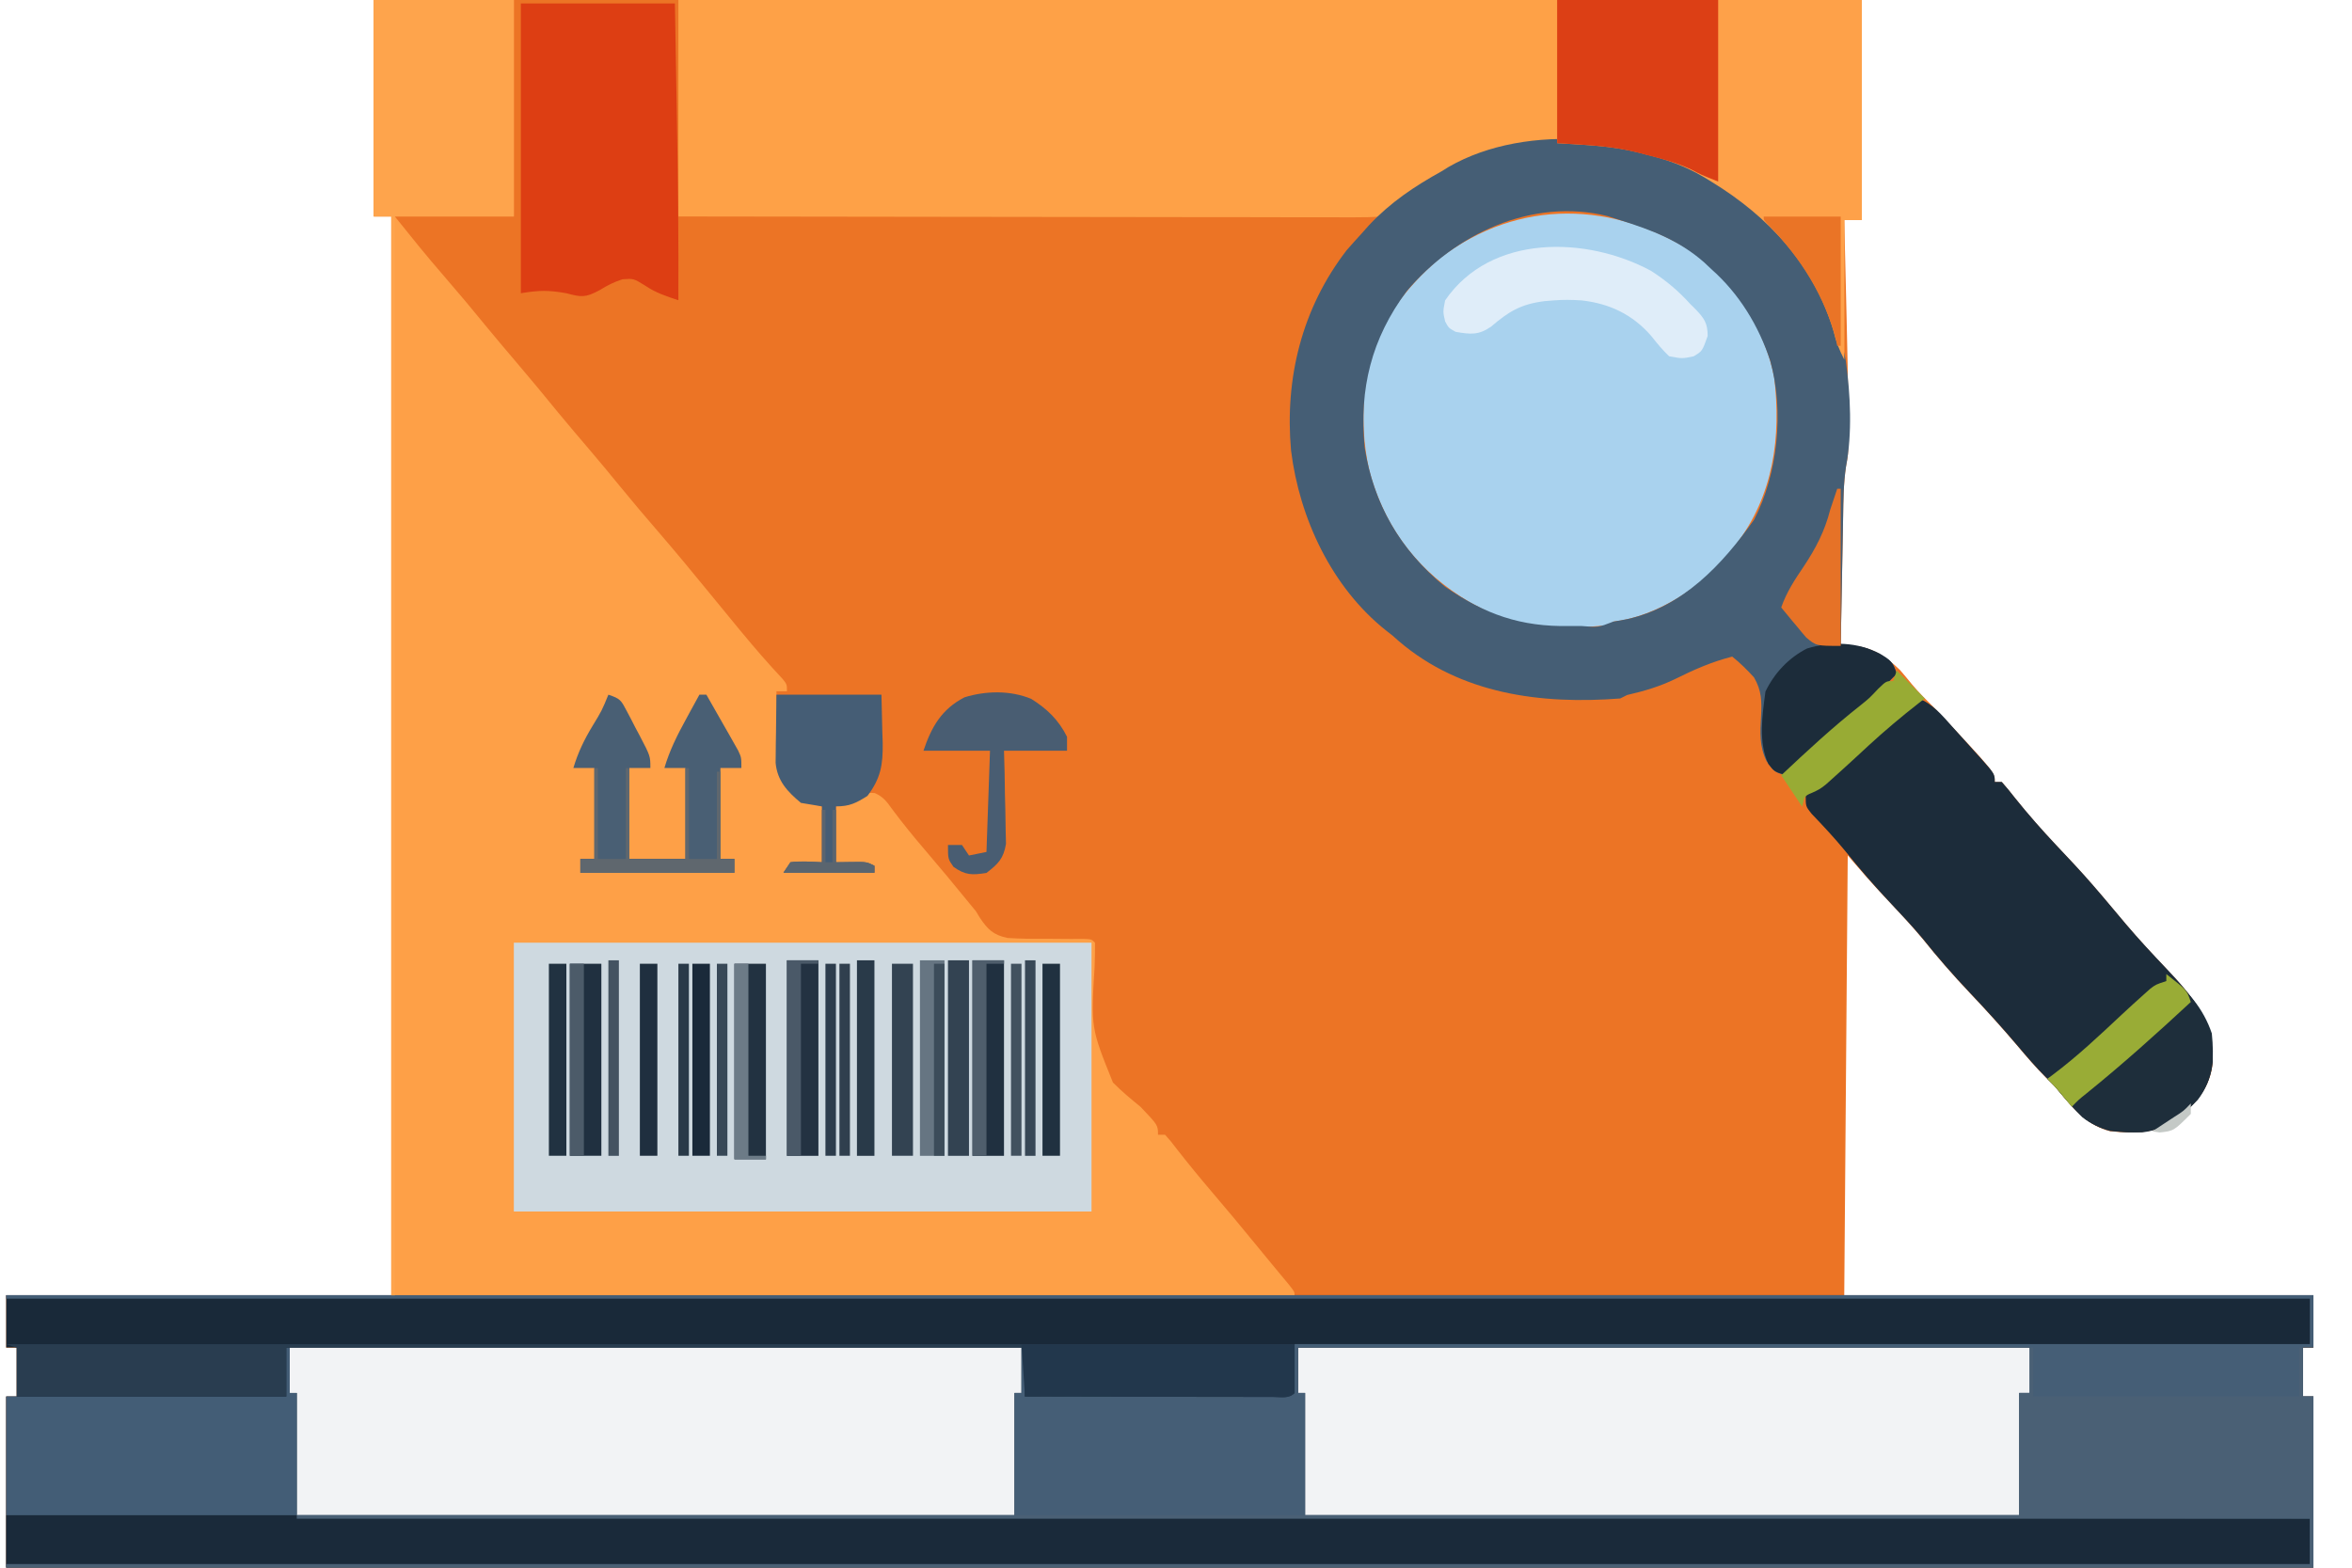 <svg width="60" height="40" viewBox="0 0 60 40" fill="none" xmlns="http://www.w3.org/2000/svg">
<path d="M9.536 0C22.062 0 34.588 0 47.493 0C47.493 1.852 47.493 3.704 47.493 5.612C47.346 5.612 47.198 5.612 47.047 5.612C47.049 5.723 47.052 5.834 47.055 5.948C47.145 9.65 47.145 9.65 47.147 10.863C47.148 10.979 47.148 10.979 47.148 11.098C47.148 11.168 47.148 11.239 47.148 11.311C47.148 11.397 47.148 11.397 47.147 11.485C47.136 11.67 47.136 11.67 47.092 11.898C47.028 12.329 47.025 12.757 47.018 13.193C47.016 13.287 47.014 13.381 47.013 13.478C47.007 13.777 47.002 14.077 46.996 14.376C46.992 14.58 46.989 14.784 46.985 14.987C46.975 15.485 46.966 15.983 46.957 16.481C47.041 16.48 47.126 16.478 47.212 16.477C47.719 16.485 48.117 16.749 48.472 17.099C48.573 17.216 48.673 17.334 48.77 17.455C48.956 17.68 49.161 17.879 49.369 18.085C50.887 19.703 50.887 19.703 50.887 19.955C50.946 19.955 51.005 19.955 51.066 19.955C51.184 20.088 51.297 20.227 51.406 20.367C51.742 20.787 52.093 21.184 52.461 21.576C52.562 21.683 52.662 21.79 52.762 21.896C52.809 21.946 52.856 21.996 52.904 22.047C53.238 22.405 53.556 22.776 53.87 23.152C53.951 23.248 54.032 23.345 54.113 23.441C54.154 23.49 54.196 23.539 54.238 23.589C54.562 23.972 54.901 24.336 55.246 24.699C55.945 25.437 56.464 26.044 56.448 27.096C56.386 27.757 56.03 28.139 55.54 28.557C55.005 28.925 54.464 28.927 53.834 28.864C53.27 28.72 52.942 28.349 52.58 27.912C52.405 27.699 52.405 27.699 52.191 27.493C51.936 27.238 51.705 26.969 51.473 26.693C51.076 26.225 50.667 25.773 50.245 25.328C49.823 24.883 49.426 24.428 49.043 23.949C48.739 23.585 48.416 23.242 48.091 22.898C47.76 22.549 47.45 22.192 47.136 21.826C47.106 25.53 47.077 29.235 47.047 33.051C50.996 33.051 54.945 33.051 59.014 33.051C59.014 33.492 59.014 33.933 59.014 34.387C58.926 34.387 58.837 34.387 58.746 34.387C58.746 34.799 58.746 35.211 58.746 35.635C58.835 35.635 58.923 35.635 59.014 35.635C59.014 37.075 59.014 38.516 59.014 40C39.592 40 20.169 40 0.158 40C0.158 38.559 0.158 37.119 0.158 35.635C0.247 35.635 0.335 35.635 0.426 35.635C0.426 35.223 0.426 34.812 0.426 34.387C0.338 34.387 0.249 34.387 0.158 34.387C0.158 33.947 0.158 33.505 0.158 33.051C3.4 33.051 6.642 33.051 9.982 33.051C9.982 23.967 9.982 14.883 9.982 5.523C9.835 5.523 9.688 5.523 9.536 5.523C9.536 3.701 9.536 1.878 9.536 0Z" fill="#EC7425"/>
<path d="M0.158 33.047C19.581 33.047 39.003 33.047 59.014 33.047C59.014 33.488 59.014 33.929 59.014 34.383C58.926 34.383 58.837 34.383 58.746 34.383C58.746 34.795 58.746 35.206 58.746 35.63C58.835 35.63 58.923 35.63 59.014 35.63C59.014 37.071 59.014 38.511 59.014 39.996C39.592 39.996 20.169 39.996 0.158 39.996C0.158 38.555 0.158 37.115 0.158 35.63C0.247 35.63 0.335 35.63 0.426 35.63C0.426 35.219 0.426 34.807 0.426 34.383C0.338 34.383 0.249 34.383 0.158 34.383C0.158 33.942 0.158 33.501 0.158 33.047Z" fill="#192939"/>
<path d="M9.536 0C10.715 0 11.894 0 13.108 0C13.108 1.823 13.108 3.645 13.108 5.523C12.106 5.523 11.104 5.523 10.072 5.523C10.481 6.034 10.887 6.54 11.316 7.032C11.704 7.481 12.084 7.934 12.458 8.394C12.687 8.672 12.919 8.946 13.153 9.22C13.521 9.652 13.883 10.089 14.241 10.529C14.513 10.858 14.789 11.182 15.066 11.507C15.323 11.809 15.576 12.114 15.827 12.422C16.135 12.8 16.451 13.172 16.77 13.541C17.225 14.069 17.669 14.604 18.11 15.145C18.32 15.401 18.53 15.657 18.74 15.913C18.794 15.979 18.848 16.044 18.903 16.111C19.245 16.526 19.595 16.929 19.962 17.321C20.075 17.461 20.075 17.461 20.075 17.639C19.986 17.639 19.898 17.639 19.807 17.639C19.811 17.968 19.82 18.296 19.829 18.625C19.83 18.717 19.831 18.81 19.833 18.905C19.851 19.475 19.899 19.855 20.253 20.312C20.436 20.438 20.436 20.438 20.633 20.484C20.743 20.516 20.854 20.547 20.968 20.579C20.968 21.049 20.968 21.52 20.968 22.004C20.771 22.024 20.771 22.024 20.571 22.043C20.296 22.052 20.296 22.052 20.075 22.183C20.811 22.212 21.548 22.241 22.307 22.272C22.307 22.213 22.307 22.154 22.307 22.093C21.983 22.064 21.659 22.035 21.325 22.004C21.325 21.534 21.325 21.064 21.325 20.579C22.069 20.219 22.069 20.219 22.317 20.235C22.537 20.335 22.619 20.45 22.759 20.646C23.025 21.003 23.302 21.344 23.591 21.681C23.968 22.122 24.338 22.567 24.704 23.017C24.768 23.095 24.831 23.172 24.897 23.252C24.93 23.306 24.963 23.36 24.996 23.416C25.199 23.717 25.338 23.855 25.701 23.932C26.024 23.953 26.343 23.957 26.667 23.953C26.887 23.954 27.107 23.956 27.327 23.958C27.424 23.957 27.521 23.957 27.622 23.956C27.845 23.964 27.845 23.964 27.934 24.053C27.935 24.256 27.931 24.459 27.924 24.661C27.829 26.227 27.829 26.227 28.391 27.62C28.614 27.845 28.848 28.041 29.095 28.241C29.541 28.709 29.541 28.709 29.541 28.953C29.601 28.953 29.659 28.953 29.72 28.953C29.859 29.107 29.859 29.107 30.027 29.326C30.317 29.697 30.614 30.06 30.92 30.418C31.293 30.854 31.66 31.295 32.023 31.74C32.164 31.913 32.306 32.086 32.449 32.258C32.56 32.391 32.56 32.391 32.673 32.528C32.74 32.609 32.808 32.69 32.877 32.773C33.025 32.962 33.025 32.962 33.025 33.051C25.421 33.051 17.817 33.051 9.982 33.051C9.982 23.967 9.982 14.883 9.982 5.523C9.835 5.523 9.688 5.523 9.536 5.523C9.536 3.701 9.536 1.878 9.536 0Z" fill="#FEA047"/>
<path d="M17.306 0C27.268 0 37.229 0 47.493 0C47.493 1.852 47.493 3.704 47.493 5.612C47.346 5.612 47.198 5.612 47.046 5.612C47.046 6.788 47.046 7.964 47.046 9.176C46.909 8.901 46.841 8.727 46.773 8.441C46.201 6.516 44.773 5.225 43.058 4.289C41.384 3.471 39.226 3.514 37.49 4.098C36.674 4.421 35.881 4.901 35.257 5.523C35.02 5.541 34.792 5.547 34.554 5.545C34.481 5.545 34.407 5.545 34.332 5.545C34.084 5.546 33.837 5.545 33.589 5.544C33.412 5.544 33.235 5.544 33.059 5.544C32.577 5.544 32.096 5.543 31.614 5.541C31.112 5.54 30.609 5.54 30.106 5.54C29.154 5.539 28.202 5.538 27.249 5.536C26.165 5.534 25.081 5.533 23.997 5.532C21.767 5.53 19.536 5.527 17.306 5.523C17.306 3.701 17.306 1.878 17.306 0Z" fill="#FEA147"/>
<path d="M13.108 24.053C17.971 24.053 22.834 24.053 27.845 24.053C27.845 26.316 27.845 28.58 27.845 30.912C22.982 30.912 18.119 30.912 13.108 30.912C13.108 28.649 13.108 26.385 13.108 24.053Z" fill="#CED9E0"/>
<path d="M43.252 6.476C44.264 7.213 45.016 8.394 45.26 9.626C45.443 11.167 45.238 12.647 44.278 13.902C44.227 13.972 44.175 14.041 44.123 14.113C43.422 14.98 42.26 15.732 41.152 15.862C41.123 15.892 41.093 15.921 41.063 15.951C39.92 16.055 38.777 16.076 37.758 15.506C37.674 15.461 37.589 15.415 37.502 15.369C36.194 14.606 35.331 13.485 34.939 12.037C34.767 11.318 34.757 10.627 34.811 9.894C34.816 9.812 34.822 9.731 34.827 9.648C34.987 8.452 35.848 7.323 36.749 6.575C38.754 5.055 41.175 5.126 43.252 6.476Z" fill="#A9D2EE"/>
<path d="M43.921 4.726C44.01 4.787 44.1 4.847 44.192 4.91C45.647 5.938 46.767 7.432 47.087 9.211C47.207 10.07 47.254 11.053 47.092 11.908C47.027 12.337 47.025 12.763 47.018 13.197C47.016 13.338 47.016 13.338 47.013 13.482C47.007 13.782 47.002 14.081 46.996 14.381C46.992 14.584 46.989 14.788 46.985 14.991C46.975 15.489 46.966 15.987 46.957 16.485C47.083 16.483 47.083 16.483 47.211 16.48C47.516 16.486 47.662 16.541 47.923 16.691C47.992 16.73 48.06 16.768 48.131 16.807C48.297 16.931 48.297 16.931 48.386 17.198C47.662 17.928 46.903 18.61 46.098 19.249C45.895 19.417 45.711 19.593 45.528 19.782C45.26 19.692 45.26 19.692 45.065 19.42C44.877 19.036 44.902 18.688 44.925 18.273C44.945 17.895 44.941 17.62 44.745 17.284C44.569 17.09 44.393 16.916 44.189 16.753C43.667 16.887 43.213 17.086 42.732 17.326C42.33 17.52 41.945 17.632 41.509 17.733C41.45 17.762 41.391 17.791 41.331 17.822C39.316 17.977 37.274 17.714 35.69 16.364C35.636 16.316 35.581 16.268 35.525 16.218C35.445 16.155 35.445 16.155 35.364 16.092C33.97 14.986 33.15 13.225 32.935 11.496C32.77 9.651 33.213 7.863 34.353 6.385C34.474 6.246 34.597 6.109 34.722 5.973C34.788 5.898 34.855 5.823 34.924 5.746C35.474 5.161 36.076 4.759 36.776 4.37C36.835 4.333 36.894 4.296 36.955 4.259C38.964 3.1 42.08 3.421 43.921 4.726ZM35.886 7.429C34.983 8.644 34.673 9.917 34.811 11.407C35.038 12.856 35.721 14.037 36.865 14.971C37.885 15.677 38.797 15.997 40.036 15.973C40.182 15.972 40.182 15.972 40.332 15.972C40.773 16.009 40.773 16.009 41.152 15.862C41.266 15.841 41.38 15.821 41.498 15.8C42.926 15.491 43.939 14.403 44.747 13.261C45.356 12.084 45.513 10.49 45.162 9.215C44.865 8.313 44.368 7.495 43.653 6.864C43.595 6.809 43.537 6.754 43.477 6.698C42.835 6.132 42.135 5.87 41.331 5.617C41.226 5.583 41.121 5.55 41.014 5.515C39.089 5.037 37.117 5.967 35.886 7.429Z" fill="#455E75"/>
<path d="M7.392 34.385C13.552 34.385 19.712 34.385 26.058 34.385C26.058 34.767 26.058 35.149 26.058 35.543C26 35.543 25.941 35.543 25.88 35.543C25.88 36.572 25.88 37.601 25.88 38.661C19.838 38.661 13.796 38.661 7.571 38.661C7.571 37.632 7.571 36.603 7.571 35.543C7.512 35.543 7.453 35.543 7.392 35.543C7.392 35.161 7.392 34.779 7.392 34.385Z" fill="#F2F3F5"/>
<path d="M33.114 34.385C39.274 34.385 45.434 34.385 51.78 34.385C51.78 34.767 51.78 35.149 51.78 35.543C51.691 35.543 51.603 35.543 51.512 35.543C51.512 36.572 51.512 37.601 51.512 38.661C45.5 38.661 39.487 38.661 33.293 38.661C33.293 37.632 33.293 36.603 33.293 35.543C33.234 35.543 33.175 35.543 33.114 35.543C33.114 35.161 33.114 34.779 33.114 34.385Z" fill="#F2F3F5"/>
<path d="M0.158 33.047C19.581 33.047 39.003 33.047 59.014 33.047C59.014 33.488 59.014 33.929 59.014 34.383C58.926 34.383 58.837 34.383 58.746 34.383C58.746 34.795 58.746 35.206 58.746 35.63C58.835 35.63 58.923 35.63 59.014 35.63C59.014 37.071 59.014 38.511 59.014 39.996C39.592 39.996 20.169 39.996 0.158 39.996C0.158 39.966 0.158 39.937 0.158 39.907C19.551 39.907 38.944 39.907 58.925 39.907C58.925 39.524 58.925 39.142 58.925 38.748C41.978 38.748 25.031 38.748 7.571 38.748C7.571 38.719 7.571 38.69 7.571 38.659C13.613 38.659 19.655 38.659 25.88 38.659C25.88 37.63 25.88 36.601 25.88 35.541C25.939 35.541 25.998 35.541 26.058 35.541C26.058 35.159 26.058 34.777 26.058 34.383C26.088 34.383 26.117 34.383 26.148 34.383C26.148 34.795 26.148 35.206 26.148 35.63C28.388 35.601 30.628 35.572 32.935 35.541C32.965 35.13 32.994 34.718 33.025 34.294C41.572 34.294 50.119 34.294 58.925 34.294C58.925 33.912 58.925 33.53 58.925 33.136C39.532 33.136 20.139 33.136 0.158 33.136C0.158 33.107 0.158 33.077 0.158 33.047ZM33.114 34.383C33.114 34.765 33.114 35.148 33.114 35.541C33.173 35.541 33.232 35.541 33.293 35.541C33.293 36.57 33.293 37.599 33.293 38.659C39.305 38.659 45.317 38.659 51.512 38.659C51.512 37.63 51.512 36.601 51.512 35.541C51.6 35.541 51.689 35.541 51.78 35.541C51.78 35.159 51.78 34.777 51.78 34.383C45.62 34.383 39.46 34.383 33.114 34.383Z" fill="#455E76"/>
<path d="M0.158 38.663C4.481 38.66 8.804 38.664 13.127 38.671C13.189 38.671 13.251 38.671 13.315 38.672C14.901 38.674 16.486 38.677 18.071 38.68C19.122 38.682 20.174 38.684 21.225 38.685C21.296 38.686 21.366 38.686 21.439 38.686C21.798 38.687 22.157 38.687 22.517 38.688C25.035 38.692 27.553 38.697 30.071 38.701C32.511 38.705 34.951 38.71 37.391 38.714C37.467 38.714 37.543 38.714 37.621 38.715C38.382 38.716 39.143 38.717 39.904 38.718C41.453 38.721 43.002 38.724 44.551 38.727C44.658 38.727 44.658 38.727 44.767 38.727C49.486 38.735 54.206 38.744 58.925 38.752C58.925 39.134 58.925 39.517 58.925 39.91C39.532 39.91 20.139 39.91 0.158 39.91C0.158 39.499 0.158 39.087 0.158 38.663Z" fill="#1A2A3A"/>
<path d="M48.922 17.812C49.304 17.956 49.539 18.246 49.804 18.542C49.875 18.62 49.875 18.62 49.947 18.7C50.083 18.849 50.217 18.999 50.351 19.149C50.413 19.218 50.476 19.287 50.54 19.358C50.887 19.748 50.887 19.748 50.887 19.951C50.946 19.951 51.005 19.951 51.066 19.951C51.184 20.083 51.297 20.222 51.406 20.363C51.742 20.782 52.093 21.18 52.461 21.571C52.562 21.678 52.662 21.785 52.762 21.892C52.833 21.966 52.833 21.966 52.904 22.043C53.238 22.401 53.556 22.772 53.87 23.147C53.951 23.243 54.032 23.34 54.113 23.436C54.175 23.51 54.175 23.51 54.238 23.585C54.562 23.967 54.901 24.331 55.246 24.694C55.945 25.433 56.464 26.039 56.448 27.091C56.386 27.752 56.03 28.134 55.54 28.552C55.005 28.92 54.464 28.922 53.834 28.859C53.27 28.715 52.942 28.344 52.58 27.907C52.405 27.695 52.405 27.695 52.191 27.488C51.936 27.233 51.705 26.964 51.473 26.688C51.076 26.22 50.667 25.768 50.245 25.324C49.823 24.878 49.425 24.422 49.042 23.942C48.789 23.64 48.522 23.355 48.252 23.069C47.834 22.626 47.44 22.173 47.059 21.698C46.791 21.372 46.503 21.066 46.212 20.761C46.064 20.574 46.064 20.574 46.064 20.307C46.186 20.176 46.186 20.176 46.36 20.034C46.665 19.779 46.961 19.518 47.253 19.249C47.672 18.867 48.103 18.507 48.546 18.152C48.746 17.994 48.746 17.994 48.922 17.812Z" fill="#1C2C3A"/>
<path d="M39.723 0C42.287 0 44.851 0 47.493 0C47.493 1.852 47.493 3.704 47.493 5.612C47.346 5.612 47.198 5.612 47.047 5.612C47.047 6.788 47.047 7.964 47.047 9.176C46.909 8.901 46.841 8.727 46.773 8.441C46.277 6.773 45.113 5.521 43.653 4.633C43.592 4.595 43.531 4.558 43.468 4.52C42.989 4.238 42.529 4.07 41.989 3.942C41.919 3.924 41.849 3.905 41.776 3.886C41.077 3.715 40.47 3.702 39.723 3.653C39.723 2.447 39.723 1.242 39.723 0Z" fill="#FEA149"/>
<path d="M51.78 34.385C51.809 34.385 51.839 34.385 51.869 34.385C51.869 34.796 51.869 35.208 51.869 35.632C54.109 35.632 56.349 35.632 58.657 35.632C58.657 35.22 58.657 34.809 58.657 34.385C58.686 34.385 58.716 34.385 58.746 34.385C58.746 34.796 58.746 35.208 58.746 35.632C58.835 35.632 58.923 35.632 59.014 35.632C59.014 37.072 59.014 38.513 59.014 39.997C39.592 39.997 20.169 39.997 0.158 39.997C0.158 39.968 0.158 39.938 0.158 39.908C19.551 39.908 38.944 39.908 58.925 39.908C58.925 39.526 58.925 39.144 58.925 38.75C41.978 38.75 25.031 38.75 7.571 38.75C7.571 38.721 7.571 38.691 7.571 38.661C22.072 38.661 36.572 38.661 51.512 38.661C51.512 37.632 51.512 36.603 51.512 35.543C51.6 35.543 51.689 35.543 51.78 35.543C51.78 35.161 51.78 34.779 51.78 34.385Z" fill="#4A6075"/>
<path d="M13.287 0.088C14.584 0.088 15.881 0.088 17.217 0.088C17.228 0.759 17.24 1.43 17.252 2.101C17.257 2.414 17.262 2.726 17.268 3.039C17.295 4.58 17.313 6.12 17.306 7.66C16.997 7.56 16.727 7.47 16.457 7.287C16.164 7.105 16.164 7.105 15.877 7.126C15.649 7.202 15.497 7.279 15.296 7.404C14.935 7.597 14.833 7.586 14.448 7.482C13.998 7.402 13.755 7.404 13.287 7.482C13.287 5.042 13.287 2.602 13.287 0.088Z" fill="#DD3E13"/>
<path d="M7.303 34.385C7.333 34.385 7.362 34.385 7.392 34.385C7.392 34.767 7.392 35.149 7.392 35.543C7.451 35.543 7.51 35.543 7.571 35.543C7.571 36.572 7.571 37.601 7.571 38.661C5.125 38.661 2.679 38.661 0.158 38.661C0.158 37.661 0.158 36.662 0.158 35.632C2.516 35.632 4.874 35.632 7.303 35.632C7.303 35.22 7.303 34.809 7.303 34.385Z" fill="#435D76"/>
<path d="M9.536 0C10.715 0 11.894 0 13.108 0C13.108 1.823 13.108 3.645 13.108 5.523C12.106 5.523 11.104 5.523 10.072 5.523C10.072 14.607 10.072 23.692 10.072 33.051C10.042 33.051 10.013 33.051 9.982 33.051C9.982 23.967 9.982 14.883 9.982 5.523C9.835 5.523 9.688 5.523 9.536 5.523C9.536 3.701 9.536 1.878 9.536 0Z" fill="#FEA44C"/>
<path d="M0.158 34.297C11.004 34.297 21.85 34.297 33.025 34.297C33.025 34.709 33.025 35.12 33.025 35.544C32.875 35.693 32.693 35.644 32.493 35.644C32.399 35.644 32.399 35.644 32.302 35.643C32.236 35.643 32.17 35.643 32.102 35.643C31.882 35.643 31.662 35.643 31.442 35.642C31.29 35.642 31.138 35.642 30.986 35.642C30.585 35.641 30.184 35.64 29.783 35.639C29.374 35.638 28.965 35.638 28.556 35.638C27.753 35.637 26.951 35.635 26.148 35.633C26.148 35.222 26.148 34.81 26.148 34.386C19.929 34.386 13.71 34.386 7.303 34.386C7.303 34.797 7.303 35.209 7.303 35.633C5.034 35.633 2.764 35.633 0.426 35.633C0.426 35.222 0.426 34.81 0.426 34.386C0.338 34.357 0.249 34.327 0.158 34.297Z" fill="#293D50"/>
<path d="M39.723 0C41.079 0 42.434 0 43.831 0C43.831 1.529 43.831 3.057 43.831 4.633C43.385 4.454 43.385 4.454 43.142 4.324C42.772 4.151 42.402 4.052 42.006 3.953C41.934 3.934 41.863 3.915 41.789 3.895C41.081 3.716 40.484 3.703 39.723 3.653C39.723 2.447 39.723 1.242 39.723 0Z" fill="#DC3F15"/>
<path d="M55.263 24.854C55.795 25.245 56.212 25.735 56.424 26.368C56.487 27.003 56.462 27.541 56.067 28.061C55.655 28.494 55.264 28.82 54.653 28.892C54.063 28.9 53.594 28.878 53.12 28.506C52.865 28.251 52.634 27.982 52.405 27.704C52.346 27.645 52.287 27.587 52.227 27.526C52.27 27.494 52.314 27.463 52.358 27.43C52.993 26.955 53.561 26.418 54.138 25.877C54.323 25.705 54.51 25.534 54.699 25.366C54.751 25.319 54.803 25.273 54.857 25.225C54.995 25.121 54.995 25.121 55.263 25.032C55.263 24.973 55.263 24.914 55.263 24.854Z" fill="#1E2E3B"/>
<path d="M15.52 17.725C15.83 17.828 15.844 17.869 15.99 18.144C16.043 18.244 16.043 18.244 16.097 18.347C16.151 18.452 16.151 18.452 16.206 18.56C16.243 18.629 16.28 18.699 16.319 18.771C16.591 19.292 16.591 19.292 16.591 19.595C16.415 19.595 16.238 19.595 16.056 19.595C16.056 20.36 16.056 21.124 16.056 21.912C16.527 21.912 16.999 21.912 17.485 21.912C17.485 21.147 17.485 20.383 17.485 19.595C17.308 19.595 17.131 19.595 16.949 19.595C17.081 19.15 17.273 18.764 17.496 18.359C17.529 18.298 17.562 18.237 17.596 18.174C17.678 18.024 17.76 17.874 17.842 17.725C17.901 17.725 17.96 17.725 18.02 17.725C18.17 17.986 18.319 18.248 18.467 18.51C18.51 18.584 18.552 18.658 18.596 18.735C18.636 18.806 18.677 18.878 18.718 18.951C18.756 19.017 18.793 19.083 18.831 19.151C18.913 19.328 18.913 19.328 18.913 19.595C18.737 19.595 18.56 19.595 18.378 19.595C18.378 20.36 18.378 21.124 18.378 21.912C18.495 21.912 18.613 21.912 18.735 21.912C18.735 22.029 18.735 22.147 18.735 22.268C17.438 22.268 16.141 22.268 14.805 22.268C14.805 22.15 14.805 22.033 14.805 21.912C14.923 21.912 15.041 21.912 15.162 21.912C15.162 21.147 15.162 20.383 15.162 19.595C14.986 19.595 14.809 19.595 14.627 19.595C14.746 19.196 14.907 18.866 15.123 18.51C15.353 18.132 15.353 18.132 15.52 17.725Z" fill="#495F74"/>
<path d="M26.058 34.297C28.357 34.297 30.656 34.297 33.025 34.297C33.025 34.709 33.025 35.12 33.025 35.544C32.875 35.693 32.693 35.644 32.493 35.644C32.43 35.644 32.367 35.644 32.302 35.643C32.236 35.643 32.17 35.643 32.102 35.643C31.882 35.643 31.662 35.643 31.442 35.642C31.29 35.642 31.138 35.642 30.986 35.642C30.585 35.641 30.184 35.64 29.783 35.639C29.374 35.638 28.965 35.638 28.556 35.638C27.753 35.637 26.951 35.635 26.148 35.633C26.118 35.192 26.089 34.751 26.058 34.297Z" fill="#22374C"/>
<path d="M42.113 6.908C42.492 7.149 42.815 7.42 43.117 7.755C43.159 7.797 43.202 7.839 43.246 7.882C43.472 8.119 43.563 8.241 43.563 8.573C43.426 8.959 43.426 8.959 43.206 9.091C42.916 9.152 42.916 9.152 42.581 9.091C42.409 8.93 42.27 8.756 42.123 8.572C41.651 8.026 41.059 7.744 40.348 7.665C40.096 7.649 39.882 7.645 39.634 7.665C39.517 7.675 39.517 7.675 39.399 7.684C38.801 7.759 38.49 7.946 38.038 8.334C37.72 8.556 37.51 8.532 37.133 8.467C36.954 8.367 36.954 8.367 36.865 8.2C36.809 7.955 36.809 7.955 36.865 7.665C38.032 5.959 40.479 6.027 42.113 6.908Z" fill="#DFEDF9"/>
<path d="M19.807 17.725C20.691 17.725 21.575 17.725 22.486 17.725C22.493 18.035 22.501 18.346 22.508 18.666C22.512 18.762 22.515 18.859 22.518 18.958C22.525 19.519 22.468 19.856 22.129 20.308C21.835 20.493 21.672 20.575 21.325 20.575C21.325 21.046 21.325 21.516 21.325 22.001C21.518 21.998 21.518 21.998 21.716 21.995C22.106 21.99 22.106 21.99 22.307 22.09C22.307 22.149 22.307 22.207 22.307 22.268C21.541 22.268 20.775 22.268 19.985 22.268C20.044 22.18 20.103 22.092 20.164 22.001C20.435 21.964 20.693 21.989 20.968 22.001C20.968 21.53 20.968 21.06 20.968 20.575C20.791 20.546 20.614 20.517 20.432 20.486C20.084 20.195 19.829 19.925 19.786 19.464C19.787 19.384 19.788 19.304 19.789 19.221C19.79 19.142 19.79 19.064 19.791 18.983C19.792 18.883 19.794 18.784 19.796 18.682C19.799 18.366 19.803 18.05 19.807 17.725Z" fill="#455D75"/>
<path d="M47.962 16.682C48.23 16.845 48.284 16.882 48.386 17.189C47.662 17.919 46.903 18.601 46.098 19.24C45.895 19.408 45.711 19.584 45.528 19.772C45.26 19.683 45.26 19.683 45.111 19.493C44.85 18.932 44.959 18.245 45.037 17.645C45.263 17.176 45.629 16.784 46.097 16.547C46.716 16.36 47.388 16.378 47.962 16.682Z" fill="#1C2C3A"/>
<path d="M26.305 17.831C26.714 18.087 27.004 18.368 27.22 18.799C27.22 18.916 27.22 19.034 27.22 19.155C26.689 19.155 26.159 19.155 25.612 19.155C25.617 19.343 25.622 19.53 25.628 19.724C25.631 19.907 25.634 20.09 25.636 20.272C25.639 20.399 25.642 20.526 25.646 20.652C25.651 20.834 25.654 21.017 25.655 21.199C25.658 21.309 25.66 21.419 25.663 21.532C25.598 21.911 25.466 22.04 25.165 22.273C24.8 22.331 24.626 22.334 24.323 22.117C24.183 21.917 24.183 21.917 24.183 21.56C24.301 21.56 24.419 21.56 24.54 21.56C24.599 21.648 24.658 21.737 24.719 21.828C24.94 21.783 24.94 21.783 25.165 21.738C25.195 20.886 25.224 20.033 25.255 19.155C24.695 19.155 24.135 19.155 23.558 19.155C23.761 18.548 24.02 18.094 24.605 17.792C25.153 17.623 25.773 17.612 26.305 17.831Z" fill="#495D72"/>
<path d="M24.808 24.502C25.073 24.502 25.339 24.502 25.612 24.502C25.612 26.148 25.612 27.795 25.612 29.491C25.347 29.491 25.081 29.491 24.808 29.491C24.808 27.845 24.808 26.198 24.808 24.502Z" fill="#203040"/>
<path d="M20.075 24.502C20.34 24.502 20.605 24.502 20.878 24.502C20.878 26.148 20.878 27.795 20.878 29.491C20.613 29.491 20.348 29.491 20.075 29.491C20.075 27.845 20.075 26.198 20.075 24.502Z" fill="#233242"/>
<path d="M18.735 24.59C19 24.59 19.265 24.59 19.539 24.59C19.539 26.236 19.539 27.883 19.539 29.579C19.273 29.579 19.008 29.579 18.735 29.579C18.735 27.932 18.735 26.286 18.735 24.59Z" fill="#223241"/>
<path d="M14.537 24.59C14.803 24.59 15.068 24.59 15.341 24.59C15.341 26.207 15.341 27.824 15.341 29.49C15.076 29.49 14.81 29.49 14.537 29.49C14.537 27.873 14.537 26.256 14.537 24.59Z" fill="#203040"/>
<path d="M48.386 17.109C48.624 17.347 48.862 17.584 49.101 17.822C49.049 17.862 48.997 17.902 48.943 17.944C48.5 18.29 48.074 18.649 47.66 19.03C47.615 19.072 47.57 19.114 47.523 19.157C47.479 19.198 47.435 19.239 47.389 19.281C47.172 19.481 46.955 19.68 46.734 19.877C46.681 19.924 46.629 19.971 46.575 20.019C46.421 20.138 46.421 20.138 46.229 20.227C46.033 20.309 46.033 20.309 45.975 20.584C45.798 20.319 45.621 20.055 45.439 19.782C46.094 19.165 46.749 18.558 47.457 18C47.683 17.819 47.683 17.819 47.911 17.577C48.118 17.377 48.118 17.377 48.297 17.377C48.326 17.288 48.356 17.2 48.386 17.109Z" fill="#98AB34"/>
<path d="M55.263 24.854C55.788 25.265 55.788 25.265 55.888 25.566C55.024 26.367 54.155 27.149 53.238 27.89C53.03 28.056 53.03 28.056 52.852 28.239C52.741 28.105 52.631 27.972 52.52 27.839C52.427 27.73 52.328 27.627 52.227 27.526C52.27 27.494 52.314 27.463 52.358 27.43C52.993 26.955 53.561 26.418 54.138 25.877C54.323 25.705 54.51 25.534 54.699 25.366C54.751 25.319 54.803 25.273 54.857 25.225C54.995 25.121 54.995 25.121 55.263 25.032C55.263 24.973 55.263 24.914 55.263 24.854Z" fill="#99AC36"/>
<path d="M23.468 24.502C23.675 24.502 23.881 24.502 24.094 24.502C24.094 26.148 24.094 27.795 24.094 29.491C23.887 29.491 23.681 29.491 23.468 29.491C23.468 27.845 23.468 26.198 23.468 24.502Z" fill="#667582"/>
<path d="M46.868 12.471C46.897 12.471 46.927 12.471 46.957 12.471C46.957 13.794 46.957 15.117 46.957 16.48C46.332 16.48 46.332 16.48 46.076 16.265C45.997 16.175 45.921 16.083 45.846 15.99C45.807 15.943 45.767 15.896 45.726 15.848C45.629 15.733 45.533 15.617 45.439 15.5C45.574 15.111 45.784 14.791 46.014 14.453C46.324 13.985 46.55 13.553 46.689 13.005C46.749 12.827 46.808 12.649 46.868 12.471Z" fill="#E67227"/>
<path d="M44.992 5.527C45.641 5.527 46.289 5.527 46.957 5.527C46.957 6.615 46.957 7.703 46.957 8.824C46.928 8.824 46.898 8.824 46.868 8.824C46.858 8.776 46.848 8.728 46.838 8.679C46.558 7.572 45.934 6.58 45.14 5.77C44.992 5.616 44.992 5.616 44.992 5.527Z" fill="#EA7426"/>
<path d="M24.183 24.502C24.36 24.502 24.537 24.502 24.719 24.502C24.719 26.148 24.719 27.795 24.719 29.491C24.542 29.491 24.365 29.491 24.183 29.491C24.183 27.845 24.183 26.198 24.183 24.502Z" fill="#334352"/>
<path d="M22.754 24.59C22.931 24.59 23.108 24.59 23.29 24.59C23.29 26.207 23.29 27.824 23.29 29.49C23.113 29.49 22.936 29.49 22.754 29.49C22.754 27.873 22.754 26.256 22.754 24.59Z" fill="#334352"/>
<path d="M21.861 24.502C22.008 24.502 22.156 24.502 22.307 24.502C22.307 26.148 22.307 27.795 22.307 29.491C22.16 29.491 22.013 29.491 21.861 29.491C21.861 27.845 21.861 26.198 21.861 24.502Z" fill="#293A49"/>
<path d="M15.162 19.6C15.192 19.6 15.222 19.6 15.252 19.6C15.252 20.364 15.252 21.128 15.252 21.916C15.488 21.916 15.723 21.916 15.966 21.916C15.966 21.151 15.966 20.387 15.966 19.6C15.996 19.6 16.025 19.6 16.056 19.6C16.056 20.364 16.056 21.128 16.056 21.916C16.527 21.916 16.999 21.916 17.485 21.916C17.485 21.151 17.485 20.387 17.485 19.6C17.514 19.6 17.544 19.6 17.574 19.6C17.574 20.364 17.574 21.128 17.574 21.916C17.81 21.916 18.046 21.916 18.288 21.916C18.288 21.181 18.288 20.446 18.288 19.689C18.318 19.689 18.347 19.689 18.378 19.689C18.378 20.424 18.378 21.159 18.378 21.916C18.496 21.916 18.613 21.916 18.735 21.916C18.735 22.034 18.735 22.151 18.735 22.272C17.438 22.272 16.141 22.272 14.805 22.272C14.805 22.155 14.805 22.037 14.805 21.916C14.923 21.916 15.041 21.916 15.162 21.916C15.162 21.151 15.162 20.387 15.162 19.6Z" fill="#5F676E"/>
<path d="M26.594 24.59C26.742 24.59 26.889 24.59 27.041 24.59C27.041 26.207 27.041 27.824 27.041 29.49C26.893 29.49 26.746 29.49 26.594 29.49C26.594 27.873 26.594 26.256 26.594 24.59Z" fill="#203140"/>
<path d="M17.663 24.59C17.811 24.59 17.958 24.59 18.11 24.59C18.11 26.207 18.11 27.824 18.11 29.49C17.962 29.49 17.815 29.49 17.663 29.49C17.663 27.873 17.663 26.256 17.663 24.59Z" fill="#1A2A3A"/>
<path d="M16.323 24.59C16.471 24.59 16.618 24.59 16.77 24.59C16.77 26.207 16.77 27.824 16.77 29.49C16.623 29.49 16.475 29.49 16.323 29.49C16.323 27.873 16.323 26.256 16.323 24.59Z" fill="#1F2F3F"/>
<path d="M14.002 24.59C14.149 24.59 14.296 24.59 14.448 24.59C14.448 26.207 14.448 27.824 14.448 29.49C14.301 29.49 14.153 29.49 14.002 29.49C14.002 27.873 14.002 26.256 14.002 24.59Z" fill="#213241"/>
<path d="M24.808 24.502C25.073 24.502 25.339 24.502 25.612 24.502C25.612 24.531 25.612 24.561 25.612 24.591C25.465 24.591 25.317 24.591 25.165 24.591C25.165 26.208 25.165 27.825 25.165 29.491C25.047 29.491 24.93 29.491 24.808 29.491C24.808 27.845 24.808 26.198 24.808 24.502Z" fill="#4F5E6C"/>
<path d="M20.075 24.502C20.34 24.502 20.605 24.502 20.878 24.502C20.878 24.531 20.878 24.561 20.878 24.591C20.731 24.591 20.584 24.591 20.432 24.591C20.432 26.208 20.432 27.825 20.432 29.491C20.314 29.491 20.196 29.491 20.075 29.491C20.075 27.845 20.075 26.198 20.075 24.502Z" fill="#4A5968"/>
<path d="M18.735 24.59C18.853 24.59 18.971 24.59 19.092 24.59C19.092 26.207 19.092 27.824 19.092 29.49C19.239 29.49 19.387 29.49 19.539 29.49C19.539 29.519 19.539 29.548 19.539 29.579C19.273 29.579 19.008 29.579 18.735 29.579C18.735 27.932 18.735 26.286 18.735 24.59Z" fill="#6C7B87"/>
<path d="M14.537 24.59C14.655 24.59 14.773 24.59 14.895 24.59C14.895 26.207 14.895 27.824 14.895 29.49C14.777 29.49 14.659 29.49 14.537 29.49C14.537 27.873 14.537 26.256 14.537 24.59Z" fill="#4C5B69"/>
<path d="M26.148 24.502C26.236 24.502 26.325 24.502 26.416 24.502C26.416 26.148 26.416 27.795 26.416 29.491C26.327 29.491 26.239 29.491 26.148 29.491C26.148 27.845 26.148 26.198 26.148 24.502Z" fill="#374756"/>
<path d="M15.52 24.502C15.608 24.502 15.697 24.502 15.788 24.502C15.788 26.148 15.788 27.795 15.788 29.491C15.699 29.491 15.611 29.491 15.52 29.491C15.52 27.845 15.52 26.198 15.52 24.502Z" fill="#445361"/>
<path d="M25.791 24.59C25.879 24.59 25.967 24.59 26.058 24.59C26.058 26.207 26.058 27.824 26.058 29.49C25.97 29.49 25.882 29.49 25.791 29.49C25.791 27.873 25.791 26.256 25.791 24.59Z" fill="#41515F"/>
<path d="M23.826 24.59C23.914 24.59 24.002 24.59 24.093 24.59C24.093 26.207 24.093 27.824 24.093 29.49C24.005 29.49 23.917 29.49 23.826 29.49C23.826 27.873 23.826 26.256 23.826 24.59Z" fill="#3C4C5A"/>
<path d="M18.288 24.59C18.377 24.59 18.465 24.59 18.556 24.59C18.556 26.207 18.556 27.824 18.556 29.49C18.468 29.49 18.379 29.49 18.288 29.49C18.288 27.873 18.288 26.256 18.288 24.59Z" fill="#384857"/>
<path d="M21.414 24.59C21.503 24.59 21.591 24.59 21.682 24.59C21.682 26.207 21.682 27.824 21.682 29.49C21.594 29.49 21.505 29.49 21.414 29.49C21.414 27.873 21.414 26.256 21.414 24.59Z" fill="#303F4E"/>
<path d="M21.057 24.59C21.145 24.59 21.234 24.59 21.325 24.59C21.325 26.207 21.325 27.824 21.325 29.49C21.236 29.49 21.148 29.49 21.057 29.49C21.057 27.873 21.057 26.256 21.057 24.59Z" fill="#2C3C4C"/>
<path d="M17.306 24.59C17.394 24.59 17.483 24.59 17.574 24.59C17.574 26.207 17.574 27.824 17.574 29.49C17.485 29.49 17.397 29.49 17.306 29.49C17.306 27.873 17.306 26.256 17.306 24.59Z" fill="#293948"/>
<path d="M20.968 20.664C20.997 20.664 21.027 20.664 21.057 20.664C21.057 21.105 21.057 21.546 21.057 22C21.116 22 21.175 22 21.236 22C21.236 21.559 21.236 21.118 21.236 20.664C21.265 20.664 21.294 20.664 21.325 20.664C21.325 21.105 21.325 21.546 21.325 22C21.518 21.998 21.518 21.998 21.716 21.995C22.106 21.989 22.106 21.989 22.307 22.089C22.307 22.148 22.307 22.207 22.307 22.268C21.541 22.268 20.775 22.268 19.985 22.268C20.074 22.135 20.074 22.135 20.164 22C20.435 21.964 20.693 21.989 20.968 22C20.968 21.559 20.968 21.118 20.968 20.664Z" fill="#5A656F"/>
<path d="M55.888 28.154C55.888 28.242 55.888 28.331 55.888 28.422C55.453 28.856 55.453 28.856 55.096 28.895C55.002 28.881 55.002 28.881 54.906 28.867C55.086 28.747 55.266 28.629 55.447 28.511C55.707 28.346 55.707 28.346 55.888 28.154Z" fill="#C4C9C6"/>
</svg>
